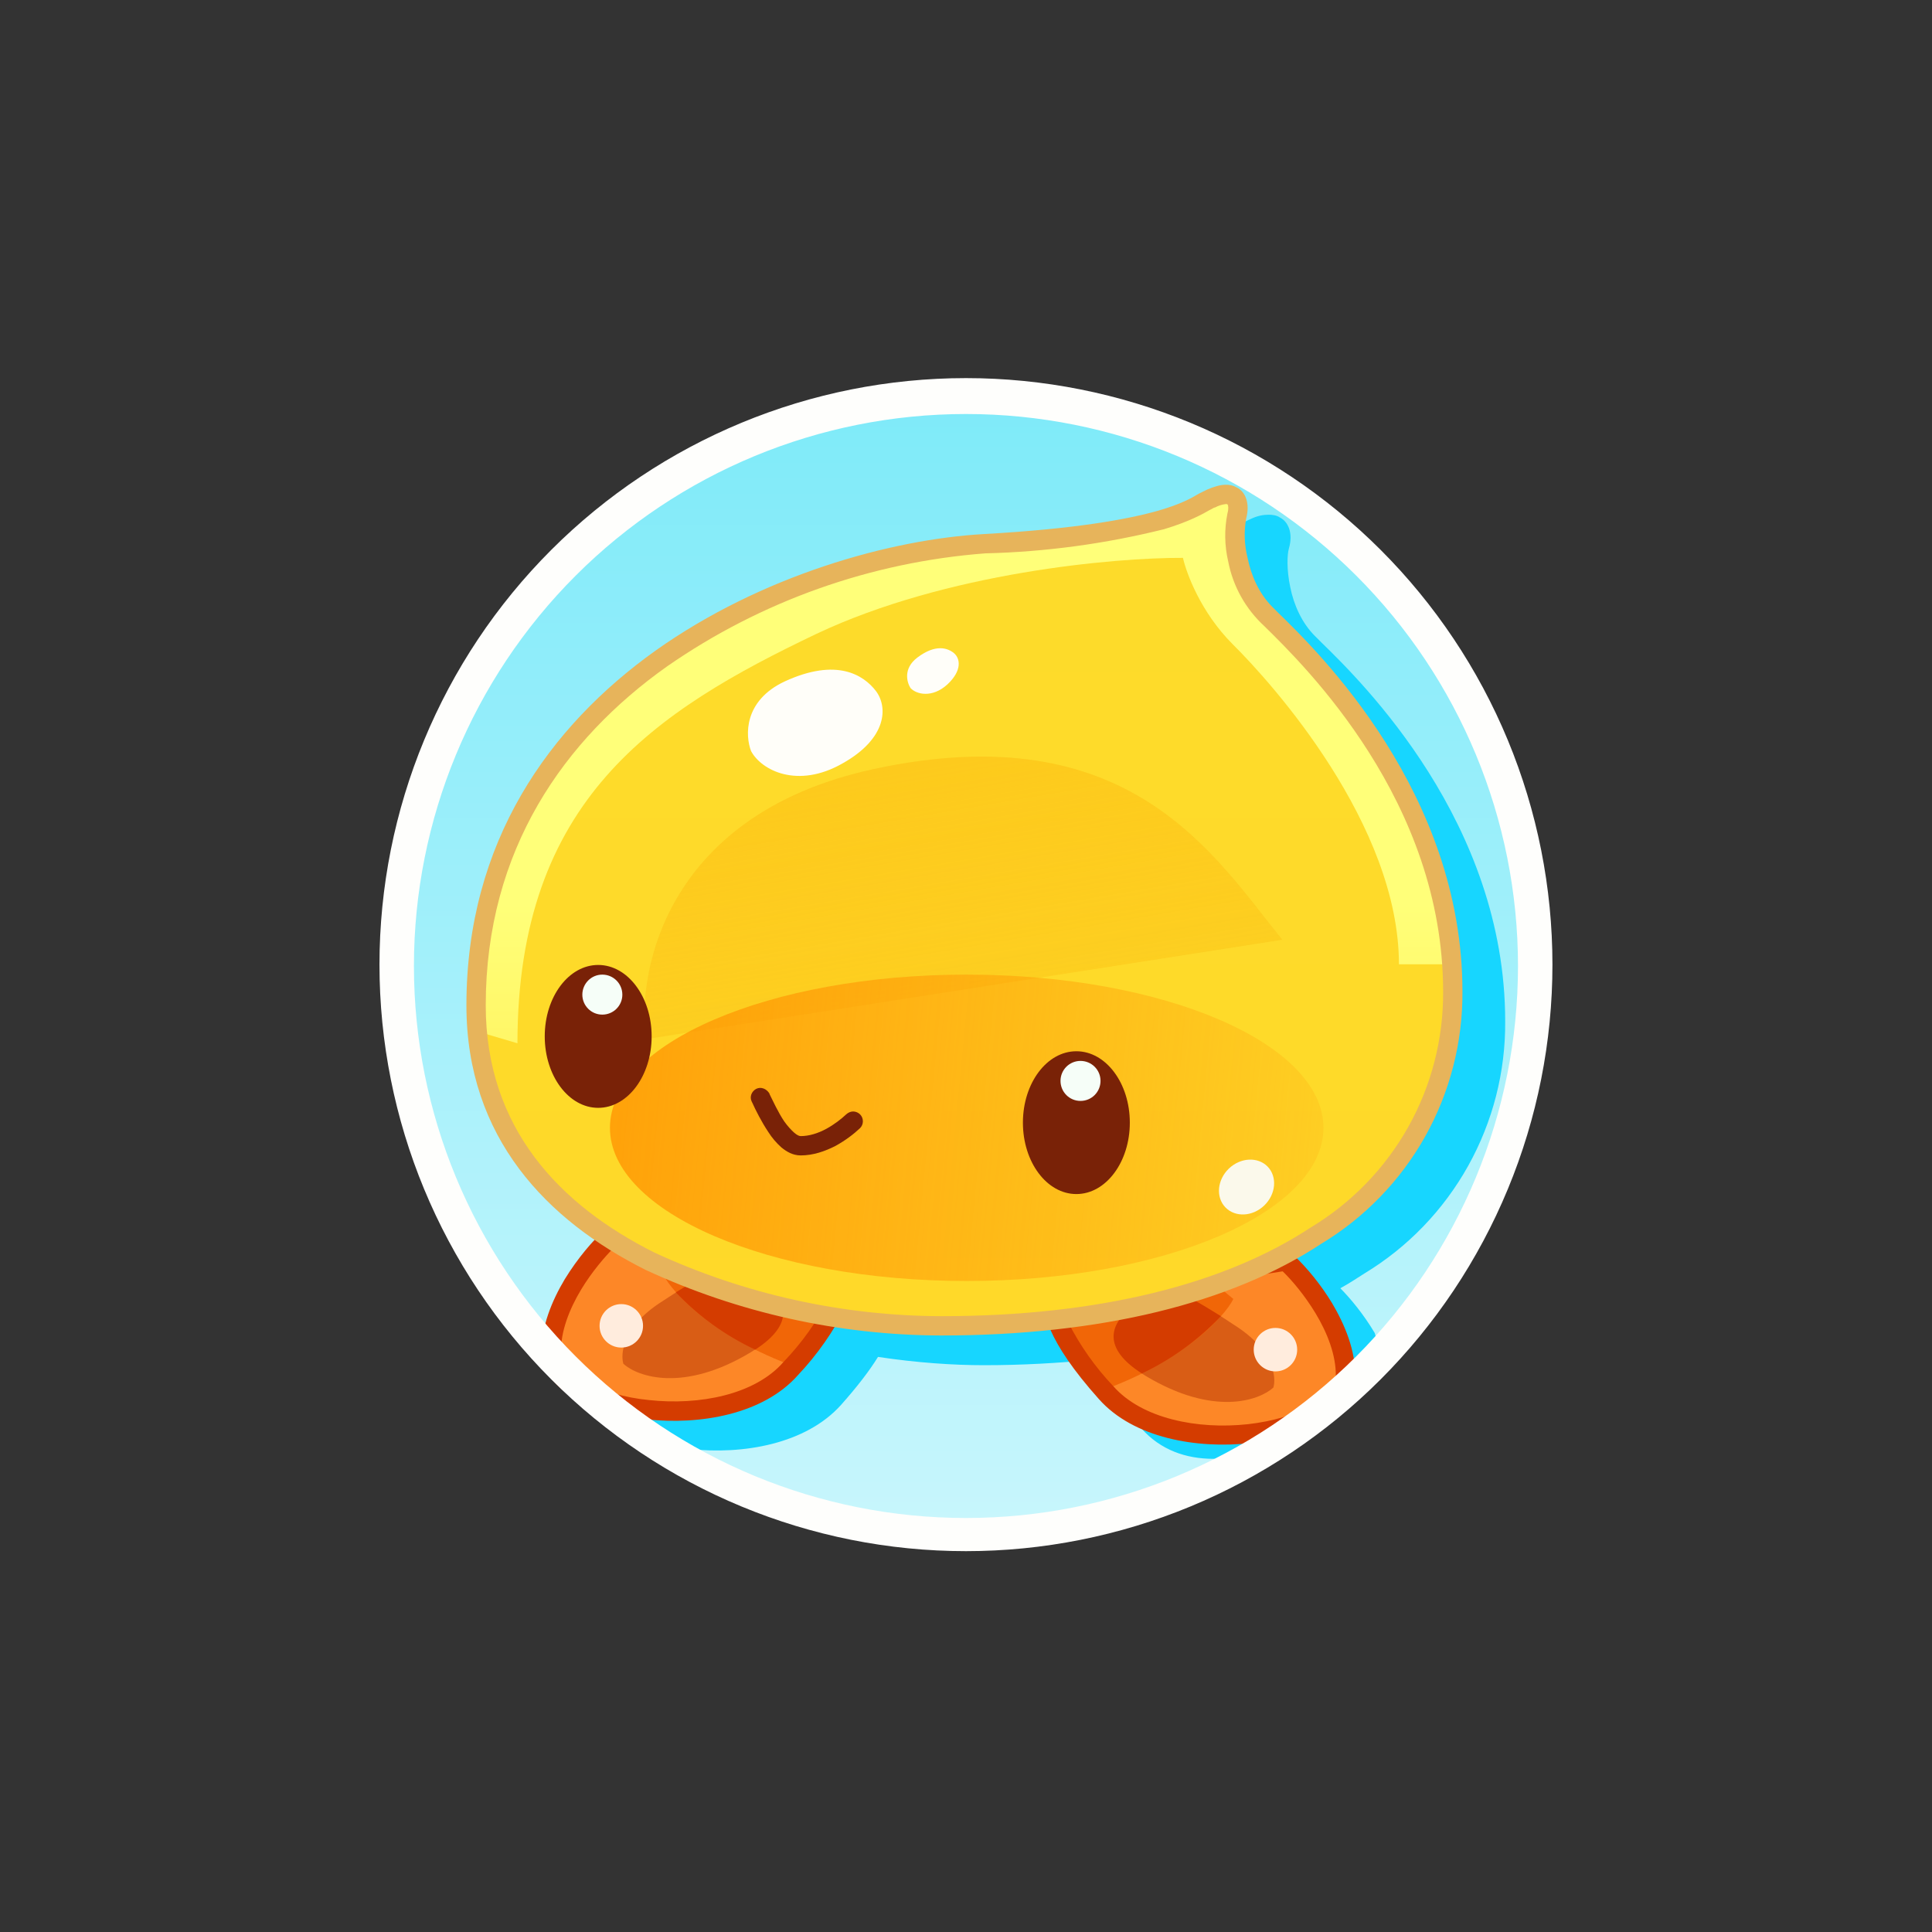 <svg width="24" height="24" viewBox="0 0 24 24" fill="none" xmlns="http://www.w3.org/2000/svg">
<rect x="0" y="0" width="24" height="24" fill="#333333" stroke="none"/>
<path d="M12 18.947C15.846 18.947 18.964 15.829 18.964 11.983C18.964 8.137 15.846 5.019 12 5.019C8.153 5.019 5.035 8.137 5.035 11.983C5.035 15.829 8.153 18.947 12 18.947Z" fill="url(#paint0_linear_112_4991)"/>
<path d="M15.758 6.394C15.801 6.394 15.857 6.399 15.9 6.429C16.002 6.48 16.067 6.622 16.011 6.814C15.99 6.887 15.981 7.072 16.028 7.294C16.071 7.509 16.17 7.74 16.341 7.907L16.414 7.98C16.92 8.473 18.698 10.217 18.698 12.686C18.703 13.315 18.544 13.934 18.238 14.483C17.931 15.033 17.488 15.493 16.95 15.819C16.851 15.883 16.752 15.947 16.65 16.003C16.778 16.132 16.941 16.329 17.078 16.56C17.335 17.344 15.132 18.814 14.181 17.747C13.94 17.492 13.738 17.204 13.581 16.89C13.152 16.933 12.698 16.959 12.222 16.959C11.845 16.959 11.391 16.929 10.907 16.856C10.804 17.023 10.654 17.22 10.448 17.452C10.011 17.94 9.227 18.073 8.567 18C8.237 17.966 7.924 17.876 7.688 17.743C7.457 17.614 7.272 17.422 7.264 17.177C7.255 16.852 7.392 16.526 7.551 16.26C7.667 16.067 7.804 15.896 7.92 15.772C7.427 15.463 7.022 15.032 6.743 14.522C6.464 14.012 6.32 13.439 6.325 12.857C6.325 10.826 7.358 9.39 8.678 8.452C9.884 7.613 11.293 7.113 12.758 7.003C13.902 6.939 14.545 6.823 14.927 6.712C15.205 6.626 15.33 6.557 15.428 6.506C15.462 6.484 15.497 6.463 15.531 6.45C15.617 6.407 15.694 6.394 15.758 6.394Z" fill="#17D6FF"/>
<path d="M6.981 16.179C6.835 16.569 6.895 16.89 6.938 17.006C7.015 17.319 7.525 17.529 8.352 17.529C9.175 17.529 9.938 17.044 10.182 16.556C10.422 16.063 10.465 15.832 10.44 15.81C10.427 15.793 8.58 15.484 7.662 15.33C7.363 15.548 7.127 15.84 6.977 16.179H6.981Z" fill="#FD8727"/>
<path d="M8.194 16.187C7.74 16.487 7.705 16.817 7.744 16.942C7.924 17.104 8.494 17.302 9.33 16.796C10.174 16.29 9.484 15.849 9.034 15.69C8.944 15.733 8.648 15.887 8.194 16.187Z" fill="#D95D15"/>
<path d="M9.874 16.976C8.871 16.612 8.357 16.067 8.241 15.836L8.464 15.656L10.341 16.179C10.191 16.444 9.887 16.976 9.87 16.976H9.874Z" fill="#F16607"/>
<path d="M9.514 15.943C9.771 16.157 9.878 16.444 9.381 16.766C9.011 16.592 8.677 16.351 8.395 16.054C8.601 15.926 8.764 15.832 8.88 15.772L9.514 15.943Z" fill="#D43C00"/>
<path d="M7.718 16.74C7.867 16.74 7.988 16.619 7.988 16.47C7.988 16.321 7.867 16.2 7.718 16.2C7.569 16.2 7.448 16.321 7.448 16.47C7.448 16.619 7.569 16.74 7.718 16.74Z" fill="#FFECDD"/>
<path d="M7.551 15.24L10.551 15.707L10.577 15.763C10.607 15.819 10.611 15.892 10.598 15.96C10.59 16.033 10.564 16.123 10.512 16.226C10.355 16.539 10.153 16.828 9.912 17.083C9.48 17.572 8.691 17.704 8.035 17.632C7.701 17.597 7.392 17.503 7.152 17.374C6.921 17.246 6.737 17.053 6.728 16.809C6.72 16.483 6.857 16.157 7.015 15.892C7.178 15.626 7.371 15.403 7.508 15.283L7.551 15.24ZM7.628 15.497C7.512 15.613 7.354 15.797 7.221 16.016C7.071 16.264 6.964 16.543 6.968 16.8C6.972 16.92 7.067 17.049 7.268 17.164C7.47 17.276 7.752 17.362 8.061 17.392C8.687 17.46 9.377 17.327 9.732 16.92C9.958 16.685 10.149 16.418 10.298 16.127C10.329 16.062 10.351 15.993 10.362 15.922L7.628 15.497Z" fill="#D43C00"/>
<path d="M16.585 16.474C16.731 16.869 16.671 17.19 16.628 17.302C16.542 17.614 16.041 17.824 15.214 17.824C14.387 17.824 13.624 17.34 13.384 16.852C13.144 16.359 13.101 16.127 13.122 16.106C13.14 16.093 14.982 15.78 15.904 15.626C16.2 15.845 16.434 16.137 16.581 16.474H16.585Z" fill="#FD8727"/>
<path d="M15.368 16.483C15.822 16.783 15.857 17.113 15.818 17.237C15.638 17.4 15.072 17.597 14.232 17.092C13.388 16.586 14.078 16.144 14.528 15.986C14.622 16.029 14.918 16.183 15.368 16.483Z" fill="#D95D15"/>
<path d="M13.692 17.272C14.691 16.912 15.21 16.363 15.321 16.136L15.098 15.952L13.221 16.474C13.371 16.74 13.675 17.276 13.692 17.276V17.272Z" fill="#F16607"/>
<path d="M14.048 16.243C13.791 16.453 13.688 16.744 14.185 17.062C14.553 16.887 14.886 16.646 15.167 16.35C14.961 16.222 14.798 16.127 14.687 16.067L14.048 16.243Z" fill="#D43C00"/>
<path d="M15.844 17.036C15.695 17.036 15.574 16.915 15.574 16.766C15.574 16.617 15.695 16.496 15.844 16.496C15.993 16.496 16.114 16.617 16.114 16.766C16.114 16.915 15.993 17.036 15.844 17.036Z" fill="#FFECDD"/>
<path d="M16.015 15.536L13.015 16.007L12.985 16.059C12.958 16.121 12.951 16.189 12.964 16.256C12.972 16.329 13.002 16.419 13.05 16.522C13.144 16.736 13.324 17.014 13.65 17.379C14.082 17.867 14.871 18 15.531 17.927C15.861 17.893 16.174 17.803 16.41 17.67C16.641 17.542 16.825 17.349 16.834 17.104C16.842 16.779 16.705 16.453 16.547 16.187C16.411 15.964 16.247 15.759 16.058 15.579L16.015 15.536ZM15.934 15.793C16.054 15.909 16.208 16.093 16.341 16.312C16.491 16.56 16.598 16.839 16.594 17.096C16.59 17.216 16.495 17.344 16.294 17.46C16.092 17.572 15.814 17.657 15.501 17.692C14.875 17.76 14.185 17.623 13.83 17.22C13.605 16.983 13.416 16.715 13.268 16.423C13.236 16.358 13.213 16.289 13.2 16.217L15.934 15.793Z" fill="#D43C00"/>
<path d="M12.75 16.47L10.958 16.384C9.017 16.354 7.512 15.591 6.685 14.623C6.197 14.044 6.047 13.294 5.901 12.862L6.128 10.954L6.685 9.836L7.418 8.79L8.635 7.903L10.512 7.042L11.991 6.797L13.662 6.613L14.811 6.296L15.214 6.154L15.355 6.296V6.883L15.672 7.642L16.615 8.503L17.305 9.562L17.764 10.68L18.081 12L17.978 13.23L17.305 14.52L16.504 15.249L15.355 15.827L12.75 16.47Z" fill="url(#paint1_linear_112_4991)"/>
<path d="M10.144 7.873C11.76 7.11 13.851 6.926 14.695 6.93C14.738 7.119 14.914 7.603 15.312 8.002C15.805 8.49 17.378 10.243 17.378 11.979H18.107L17.841 10.569L16.907 8.974L15.557 7.483L15.312 6.639L15.415 6.133H15.145L14.58 6.433L13.221 6.639L11.592 6.844L9.981 7.256L8.168 8.13L7.345 8.974L6.501 10.046L6.09 11.032L5.862 12.793L6.428 12.96C6.428 9.934 8.13 8.833 10.144 7.873Z" fill="url(#paint2_linear_112_4991)"/>
<path d="M10.855 9.553C8.31 10.102 7.907 12.017 8.022 12.909L15.93 11.674C15.081 10.629 14.035 8.867 10.855 9.553Z" fill="url(#paint3_linear_112_4991)"/>
<path d="M11.31 8.546C11.267 8.477 11.215 8.306 11.395 8.169C11.622 7.997 11.772 8.049 11.85 8.113C11.927 8.177 11.957 8.327 11.768 8.503C11.58 8.674 11.382 8.627 11.31 8.546ZM9.33 9.33C9.257 9.142 9.235 8.704 9.75 8.464C10.392 8.169 10.727 8.383 10.881 8.584C11.031 8.782 11.022 9.172 10.465 9.484C9.908 9.802 9.458 9.57 9.33 9.33Z" fill="#FFFEF9"/>
<path d="M12.008 15.913C14.456 15.913 16.44 15.061 16.44 14.01C16.44 12.959 14.456 12.107 12.008 12.107C9.561 12.107 7.577 12.959 7.577 14.01C7.577 15.061 9.561 15.913 12.008 15.913Z" fill="url(#paint4_linear_112_4991)"/>
<path d="M7.431 13.762C7.798 13.762 8.095 13.364 8.095 12.874C8.095 12.384 7.798 11.987 7.431 11.987C7.064 11.987 6.767 12.384 6.767 12.874C6.767 13.364 7.064 13.762 7.431 13.762Z" fill="#792207"/>
<path d="M7.482 12.604C7.62 12.604 7.731 12.493 7.731 12.356C7.731 12.219 7.62 12.107 7.482 12.107C7.345 12.107 7.234 12.219 7.234 12.356C7.234 12.493 7.345 12.604 7.482 12.604Z" fill="#F6FEF8"/>
<path d="M13.371 14.833C13.738 14.833 14.035 14.436 14.035 13.946C14.035 13.456 13.738 13.059 13.371 13.059C13.004 13.059 12.707 13.456 12.707 13.946C12.707 14.436 13.004 14.833 13.371 14.833Z" fill="#792207"/>
<path d="M13.422 13.676C13.56 13.676 13.671 13.565 13.671 13.427C13.671 13.29 13.56 13.179 13.422 13.179C13.285 13.179 13.174 13.29 13.174 13.427C13.174 13.565 13.285 13.676 13.422 13.676Z" fill="#F6FEF8"/>
<path d="M9.394 13.526C9.454 13.496 9.522 13.526 9.557 13.582L9.561 13.594C9.604 13.68 9.664 13.813 9.741 13.929C9.784 13.989 9.827 14.036 9.865 14.07C9.904 14.104 9.93 14.113 9.947 14.113C10.05 14.113 10.161 14.079 10.264 14.023C10.367 13.967 10.452 13.899 10.512 13.843C10.524 13.832 10.537 13.823 10.552 13.817C10.566 13.811 10.582 13.807 10.598 13.807C10.614 13.807 10.63 13.811 10.645 13.817C10.659 13.823 10.673 13.832 10.684 13.843C10.695 13.854 10.704 13.868 10.71 13.882C10.716 13.897 10.719 13.913 10.719 13.929C10.719 13.945 10.716 13.96 10.71 13.975C10.704 13.99 10.695 14.003 10.684 14.014C10.607 14.087 10.5 14.169 10.375 14.237C10.247 14.302 10.101 14.353 9.947 14.353C9.848 14.353 9.771 14.306 9.707 14.254C9.644 14.198 9.589 14.133 9.544 14.062C9.458 13.933 9.385 13.787 9.347 13.702L9.338 13.684C9.308 13.624 9.338 13.556 9.394 13.526Z" fill="#792207"/>
<path d="M15.222 14.998C15.344 15.125 15.56 15.114 15.705 14.975C15.85 14.835 15.869 14.62 15.748 14.493C15.626 14.367 15.41 14.378 15.265 14.517C15.12 14.657 15.101 14.872 15.222 14.998Z" fill="#FBF9EB"/>
<path fill-rule="evenodd" clip-rule="evenodd" d="M15.227 6.262C15.18 6.267 15.135 6.282 15.094 6.304C15.077 6.304 15.06 6.322 15.03 6.334C14.94 6.386 14.772 6.48 14.46 6.574C13.733 6.755 12.988 6.856 12.24 6.874C10.819 6.982 9.453 7.467 8.284 8.28C7.015 9.18 6.034 10.552 6.034 12.489C6.034 14.014 6.955 14.974 8.134 15.562C9.249 16.077 10.462 16.346 11.691 16.35C13.65 16.35 15.214 15.952 16.281 15.249C16.787 14.945 17.204 14.515 17.493 14.001C17.781 13.487 17.931 12.907 17.927 12.317C17.927 9.952 16.212 8.276 15.707 7.779C15.474 7.565 15.316 7.283 15.257 6.973C15.211 6.777 15.208 6.574 15.248 6.377C15.265 6.313 15.257 6.283 15.252 6.274V6.266L15.261 6.274L15.222 6.253L15.24 6.262H15.244H15.227ZM15.364 6.056C15.321 6.031 15.272 6.019 15.222 6.022C15.162 6.022 15.085 6.043 14.995 6.082L14.892 6.133C14.798 6.189 14.67 6.262 14.391 6.343C14.014 6.45 13.367 6.57 12.227 6.634C11.061 6.699 9.458 7.149 8.142 8.083C6.827 9.022 5.794 10.453 5.794 12.489C5.794 14.134 6.797 15.163 8.022 15.776C9.171 16.308 10.421 16.586 11.687 16.59C13.68 16.59 15.295 16.187 16.414 15.45C16.953 15.125 17.397 14.665 17.705 14.116C18.012 13.566 18.171 12.947 18.167 12.317C18.167 9.849 16.384 8.104 15.878 7.612L15.805 7.539C15.634 7.367 15.54 7.14 15.497 6.926C15.457 6.767 15.452 6.602 15.48 6.442C15.531 6.253 15.471 6.107 15.364 6.056Z" fill="#E7B45B"/>
<path fill-rule="evenodd" clip-rule="evenodd" d="M12 19.269C12.956 19.269 13.904 19.08 14.788 18.714C15.672 18.348 16.475 17.811 17.151 17.135C17.828 16.458 18.365 15.655 18.731 14.771C19.097 13.887 19.285 12.94 19.285 11.983C19.285 11.026 19.097 10.079 18.731 9.195C18.365 8.311 17.828 7.508 17.151 6.831C16.475 6.155 15.672 5.618 14.788 5.252C13.904 4.886 12.956 4.697 12 4.697C10.067 4.697 8.214 5.465 6.848 6.831C5.481 8.198 4.714 10.051 4.714 11.983C4.714 13.915 5.481 15.768 6.848 17.135C8.214 18.501 10.067 19.269 12 19.269ZM12 18.857C13.818 18.857 15.562 18.135 16.848 16.849C18.134 15.563 18.857 13.819 18.857 12C18.857 10.181 18.134 8.437 16.848 7.151C15.562 5.865 13.818 5.143 12 5.143C10.181 5.143 8.437 5.865 7.151 7.151C5.865 8.437 5.142 10.181 5.142 12C5.142 13.819 5.865 15.563 7.151 16.849C8.437 18.135 10.181 18.857 12 18.857Z" fill="#FEFEFC"/>
<defs>
<linearGradient id="paint0_linear_112_4991" x1="12" y1="4.702" x2="12" y2="19.269" gradientUnits="userSpaceOnUse">
<stop stop-color="#7DEAF9"/>
<stop offset="1" stop-color="#C9F6FC"/>
</linearGradient>
<linearGradient id="paint1_linear_112_4991" x1="12" y1="4.697" x2="12" y2="19.269" gradientUnits="userSpaceOnUse">
<stop stop-color="#FDDC2A"/>
<stop offset="1" stop-color="#FFD829"/>
</linearGradient>
<linearGradient id="paint2_linear_112_4991" x1="12.002" y1="11.238" x2="12.002" y2="19.269" gradientUnits="userSpaceOnUse">
<stop stop-color="#FFFF79"/>
<stop offset="0.94" stop-color="#FFFF79" stop-opacity="0"/>
</linearGradient>
<linearGradient id="paint3_linear_112_4991" x1="11.507" y1="4.697" x2="13.941" y2="18.936" gradientUnits="userSpaceOnUse">
<stop stop-color="#FCC216"/>
<stop offset="1" stop-color="#FCC216" stop-opacity="0"/>
</linearGradient>
<linearGradient id="paint4_linear_112_4991" x1="5.221" y1="10.834" x2="18.993" y2="12.153" gradientUnits="userSpaceOnUse">
<stop stop-color="#FF9503"/>
<stop offset="1" stop-color="#FF9503" stop-opacity="0"/>
</linearGradient>
</defs>
</svg>
